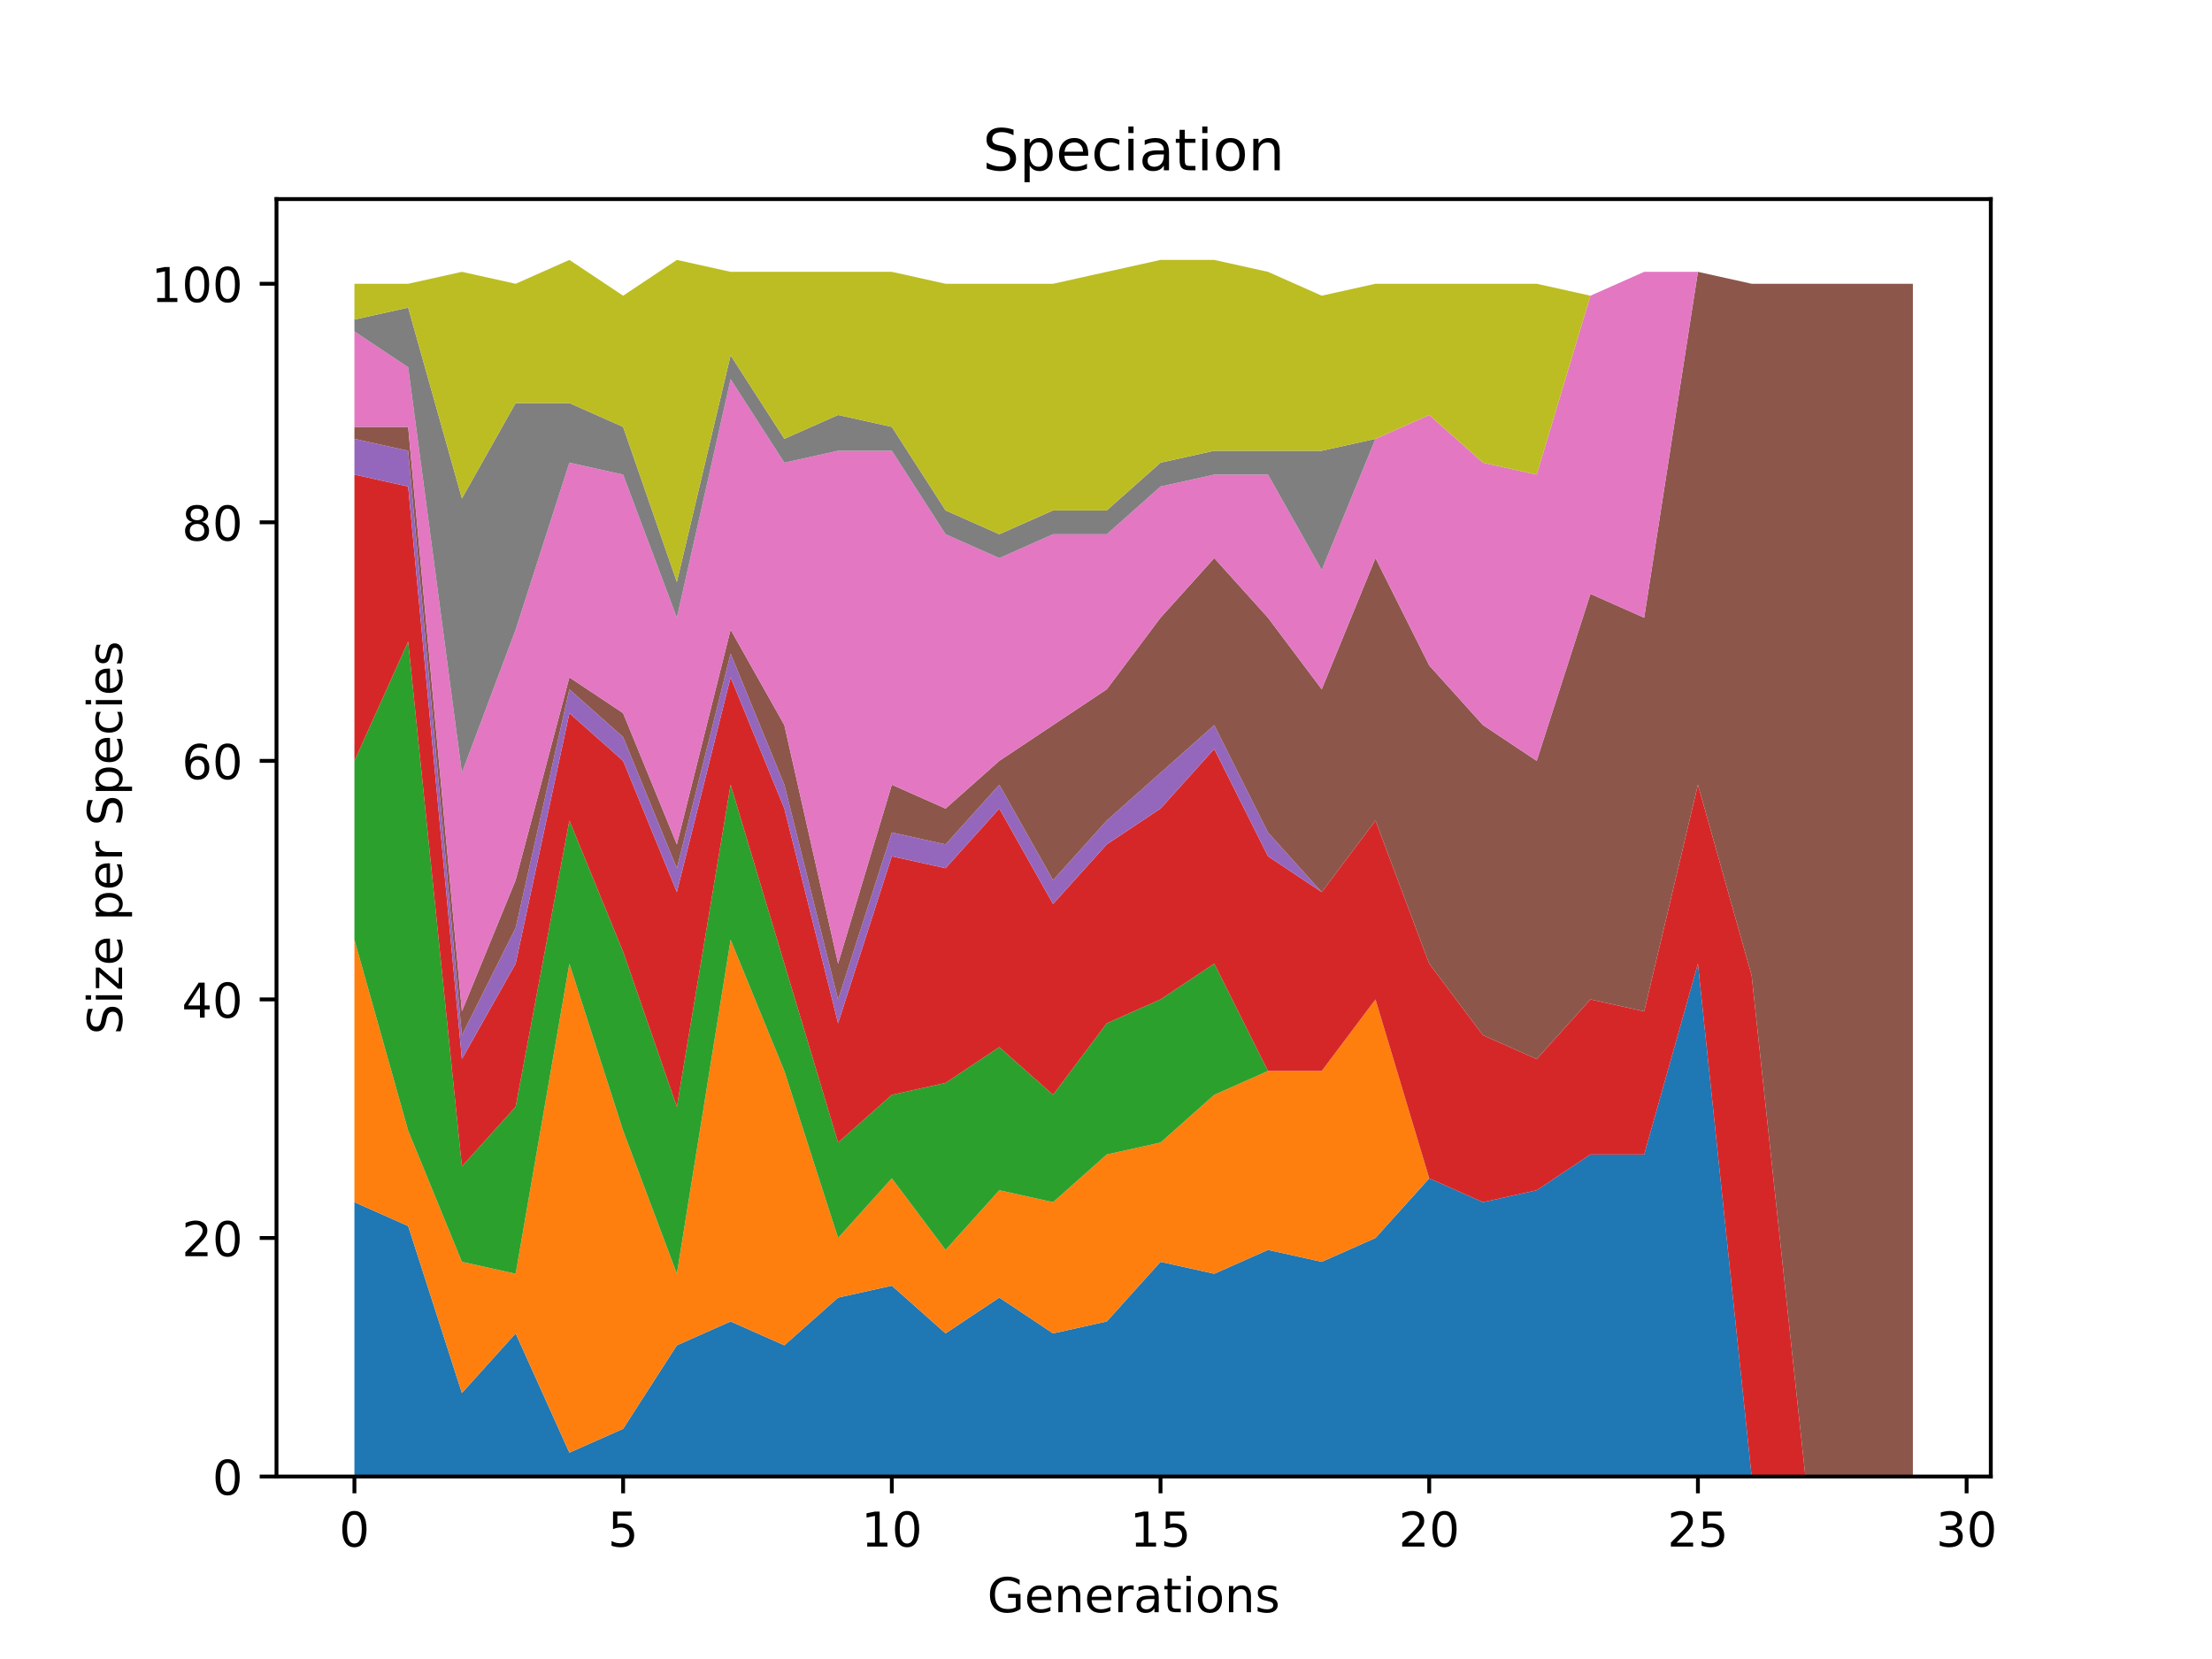 <?xml version="1.0" encoding="utf-8" standalone="no"?>
<!DOCTYPE svg PUBLIC "-//W3C//DTD SVG 1.1//EN"
  "http://www.w3.org/Graphics/SVG/1.1/DTD/svg11.dtd">
<!-- Created with matplotlib (https://matplotlib.org/) -->
<svg height="345.6pt" version="1.1" viewBox="0 0 460.8 345.6" width="460.8pt" xmlns="http://www.w3.org/2000/svg" xmlns:xlink="http://www.w3.org/1999/xlink">
 <defs>
  <style type="text/css">*{stroke-linecap:butt;stroke-linejoin:round;}</style>
 </defs>
 <g id="figure_1">
  <g id="patch_1">
   <path d="M 0 345.6 
L 460.8 345.6 
L 460.8 0 
L 0 0 
z
" style="fill:#ffffff;"/>
  </g>
  <g id="axes_1">
   <g id="patch_2">
    <path d="M 57.6 307.584 
L 414.72 307.584 
L 414.72 41.472 
L 57.6 41.472 
z
" style="fill:#ffffff;"/>
   </g>
   <g id="PolyCollection_1">
    <path clip-path="url(#p55d8f563e2)" d="M 73.833 250.436 
L 73.833 307.584 
L 85.028 307.584 
L 96.223 307.584 
L 107.418 307.584 
L 118.613 307.584 
L 129.808 307.584 
L 141.003 307.584 
L 152.198 307.584 
L 163.393 307.584 
L 174.588 307.584 
L 185.783 307.584 
L 196.978 307.584 
L 208.173 307.584 
L 219.368 307.584 
L 230.563 307.584 
L 241.757 307.584 
L 252.952 307.584 
L 264.147 307.584 
L 275.342 307.584 
L 286.537 307.584 
L 297.732 307.584 
L 308.927 307.584 
L 320.122 307.584 
L 331.317 307.584 
L 342.512 307.584 
L 353.707 307.584 
L 364.902 307.584 
L 376.097 307.584 
L 387.292 307.584 
L 398.487 307.584 
L 398.487 307.584 
L 398.487 307.584 
L 387.292 307.584 
L 376.097 307.584 
L 364.902 307.584 
L 353.707 200.742 
L 342.512 240.497 
L 331.317 240.497 
L 320.122 247.951 
L 308.927 250.436 
L 297.732 245.466 
L 286.537 257.89 
L 275.342 262.859 
L 264.147 260.375 
L 252.952 265.344 
L 241.757 262.859 
L 230.563 275.283 
L 219.368 277.768 
L 208.173 270.313 
L 196.978 277.768 
L 185.783 267.829 
L 174.588 270.313 
L 163.393 280.252 
L 152.198 275.283 
L 141.003 280.252 
L 129.808 297.645 
L 118.613 302.615 
L 107.418 277.768 
L 96.223 290.191 
L 85.028 255.405 
L 73.833 250.436 
z
" style="fill:#1f77b4;"/>
   </g>
   <g id="PolyCollection_2">
    <path clip-path="url(#p55d8f563e2)" d="M 73.833 195.772 
L 73.833 250.436 
L 85.028 255.405 
L 96.223 290.191 
L 107.418 277.768 
L 118.613 302.615 
L 129.808 297.645 
L 141.003 280.252 
L 152.198 275.283 
L 163.393 280.252 
L 174.588 270.313 
L 185.783 267.829 
L 196.978 277.768 
L 208.173 270.313 
L 219.368 277.768 
L 230.563 275.283 
L 241.757 262.859 
L 252.952 265.344 
L 264.147 260.375 
L 275.342 262.859 
L 286.537 257.89 
L 297.732 245.466 
L 308.927 250.436 
L 320.122 247.951 
L 331.317 240.497 
L 342.512 240.497 
L 353.707 200.742 
L 364.902 307.584 
L 376.097 307.584 
L 387.292 307.584 
L 398.487 307.584 
L 398.487 307.584 
L 398.487 307.584 
L 387.292 307.584 
L 376.097 307.584 
L 364.902 307.584 
L 353.707 200.742 
L 342.512 240.497 
L 331.317 240.497 
L 320.122 247.951 
L 308.927 250.436 
L 297.732 245.466 
L 286.537 208.196 
L 275.342 223.104 
L 264.147 223.104 
L 252.952 228.073 
L 241.757 238.012 
L 230.563 240.497 
L 219.368 250.436 
L 208.173 247.951 
L 196.978 260.375 
L 185.783 245.466 
L 174.588 257.89 
L 163.393 223.104 
L 152.198 195.772 
L 141.003 265.344 
L 129.808 235.528 
L 118.613 200.742 
L 107.418 265.344 
L 96.223 262.859 
L 85.028 235.528 
L 73.833 195.772 
z
" style="fill:#ff7f0e;"/>
   </g>
   <g id="PolyCollection_3">
    <path clip-path="url(#p55d8f563e2)" d="M 73.833 158.502 
L 73.833 195.772 
L 85.028 235.528 
L 96.223 262.859 
L 107.418 265.344 
L 118.613 200.742 
L 129.808 235.528 
L 141.003 265.344 
L 152.198 195.772 
L 163.393 223.104 
L 174.588 257.89 
L 185.783 245.466 
L 196.978 260.375 
L 208.173 247.951 
L 219.368 250.436 
L 230.563 240.497 
L 241.757 238.012 
L 252.952 228.073 
L 264.147 223.104 
L 275.342 223.104 
L 286.537 208.196 
L 297.732 245.466 
L 308.927 250.436 
L 320.122 247.951 
L 331.317 240.497 
L 342.512 240.497 
L 353.707 200.742 
L 364.902 307.584 
L 376.097 307.584 
L 387.292 307.584 
L 398.487 307.584 
L 398.487 307.584 
L 398.487 307.584 
L 387.292 307.584 
L 376.097 307.584 
L 364.902 307.584 
L 353.707 200.742 
L 342.512 240.497 
L 331.317 240.497 
L 320.122 247.951 
L 308.927 250.436 
L 297.732 245.466 
L 286.537 208.196 
L 275.342 223.104 
L 264.147 223.104 
L 252.952 200.742 
L 241.757 208.196 
L 230.563 213.165 
L 219.368 228.073 
L 208.173 218.135 
L 196.978 225.589 
L 185.783 228.073 
L 174.588 238.012 
L 163.393 200.742 
L 152.198 163.471 
L 141.003 230.558 
L 129.808 198.257 
L 118.613 170.925 
L 107.418 230.558 
L 96.223 242.982 
L 85.028 133.655 
L 73.833 158.502 
z
" style="fill:#2ca02c;"/>
   </g>
   <g id="PolyCollection_4">
    <path clip-path="url(#p55d8f563e2)" d="M 73.833 98.869 
L 73.833 158.502 
L 85.028 133.655 
L 96.223 242.982 
L 107.418 230.558 
L 118.613 170.925 
L 129.808 198.257 
L 141.003 230.558 
L 152.198 163.471 
L 163.393 200.742 
L 174.588 238.012 
L 185.783 228.073 
L 196.978 225.589 
L 208.173 218.135 
L 219.368 228.073 
L 230.563 213.165 
L 241.757 208.196 
L 252.952 200.742 
L 264.147 223.104 
L 275.342 223.104 
L 286.537 208.196 
L 297.732 245.466 
L 308.927 250.436 
L 320.122 247.951 
L 331.317 240.497 
L 342.512 240.497 
L 353.707 200.742 
L 364.902 307.584 
L 376.097 307.584 
L 387.292 307.584 
L 398.487 307.584 
L 398.487 307.584 
L 398.487 307.584 
L 387.292 307.584 
L 376.097 307.584 
L 364.902 203.226 
L 353.707 163.471 
L 342.512 210.68 
L 331.317 208.196 
L 320.122 220.619 
L 308.927 215.65 
L 297.732 200.742 
L 286.537 170.925 
L 275.342 185.833 
L 264.147 178.379 
L 252.952 156.017 
L 241.757 168.44 
L 230.563 175.895 
L 219.368 188.318 
L 208.173 168.44 
L 196.978 180.864 
L 185.783 178.379 
L 174.588 213.165 
L 163.393 168.44 
L 152.198 141.109 
L 141.003 185.833 
L 129.808 158.502 
L 118.613 148.563 
L 107.418 200.742 
L 96.223 220.619 
L 85.028 101.353 
L 73.833 98.869 
z
" style="fill:#d62728;"/>
   </g>
   <g id="PolyCollection_5">
    <path clip-path="url(#p55d8f563e2)" d="M 73.833 91.415 
L 73.833 98.869 
L 85.028 101.353 
L 96.223 220.619 
L 107.418 200.742 
L 118.613 148.563 
L 129.808 158.502 
L 141.003 185.833 
L 152.198 141.109 
L 163.393 168.44 
L 174.588 213.165 
L 185.783 178.379 
L 196.978 180.864 
L 208.173 168.44 
L 219.368 188.318 
L 230.563 175.895 
L 241.757 168.44 
L 252.952 156.017 
L 264.147 178.379 
L 275.342 185.833 
L 286.537 170.925 
L 297.732 200.742 
L 308.927 215.65 
L 320.122 220.619 
L 331.317 208.196 
L 342.512 210.68 
L 353.707 163.471 
L 364.902 203.226 
L 376.097 307.584 
L 387.292 307.584 
L 398.487 307.584 
L 398.487 307.584 
L 398.487 307.584 
L 387.292 307.584 
L 376.097 307.584 
L 364.902 203.226 
L 353.707 163.471 
L 342.512 210.68 
L 331.317 208.196 
L 320.122 220.619 
L 308.927 215.65 
L 297.732 200.742 
L 286.537 170.925 
L 275.342 185.833 
L 264.147 173.41 
L 252.952 151.048 
L 241.757 160.986 
L 230.563 170.925 
L 219.368 183.349 
L 208.173 163.471 
L 196.978 175.895 
L 185.783 173.41 
L 174.588 208.196 
L 163.393 163.471 
L 152.198 136.139 
L 141.003 180.864 
L 129.808 153.532 
L 118.613 143.593 
L 107.418 193.288 
L 96.223 215.65 
L 85.028 93.899 
L 73.833 91.415 
z
" style="fill:#9467bd;"/>
   </g>
   <g id="PolyCollection_6">
    <path clip-path="url(#p55d8f563e2)" d="M 73.833 88.93 
L 73.833 91.415 
L 85.028 93.899 
L 96.223 215.65 
L 107.418 193.288 
L 118.613 143.593 
L 129.808 153.532 
L 141.003 180.864 
L 152.198 136.139 
L 163.393 163.471 
L 174.588 208.196 
L 185.783 173.41 
L 196.978 175.895 
L 208.173 163.471 
L 219.368 183.349 
L 230.563 170.925 
L 241.757 160.986 
L 252.952 151.048 
L 264.147 173.41 
L 275.342 185.833 
L 286.537 170.925 
L 297.732 200.742 
L 308.927 215.65 
L 320.122 220.619 
L 331.317 208.196 
L 342.512 210.68 
L 353.707 163.471 
L 364.902 203.226 
L 376.097 307.584 
L 387.292 307.584 
L 398.487 307.584 
L 398.487 59.113 
L 398.487 59.113 
L 387.292 59.113 
L 376.097 59.113 
L 364.902 59.113 
L 353.707 56.629 
L 342.512 128.685 
L 331.317 123.716 
L 320.122 158.502 
L 308.927 151.048 
L 297.732 138.624 
L 286.537 116.262 
L 275.342 143.593 
L 264.147 128.685 
L 252.952 116.262 
L 241.757 128.685 
L 230.563 143.593 
L 219.368 151.048 
L 208.173 158.502 
L 196.978 168.44 
L 185.783 163.471 
L 174.588 200.742 
L 163.393 151.048 
L 152.198 131.17 
L 141.003 175.895 
L 129.808 148.563 
L 118.613 141.109 
L 107.418 183.349 
L 96.223 210.68 
L 85.028 88.93 
L 73.833 88.93 
z
" style="fill:#8c564b;"/>
   </g>
   <g id="PolyCollection_7">
    <path clip-path="url(#p55d8f563e2)" d="M 73.833 69.052 
L 73.833 88.93 
L 85.028 88.93 
L 96.223 210.68 
L 107.418 183.349 
L 118.613 141.109 
L 129.808 148.563 
L 141.003 175.895 
L 152.198 131.17 
L 163.393 151.048 
L 174.588 200.742 
L 185.783 163.471 
L 196.978 168.44 
L 208.173 158.502 
L 219.368 151.048 
L 230.563 143.593 
L 241.757 128.685 
L 252.952 116.262 
L 264.147 128.685 
L 275.342 143.593 
L 286.537 116.262 
L 297.732 138.624 
L 308.927 151.048 
L 320.122 158.502 
L 331.317 123.716 
L 342.512 128.685 
L 353.707 56.629 
L 364.902 59.113 
L 376.097 59.113 
L 387.292 59.113 
L 398.487 59.113 
L 398.487 59.113 
L 398.487 59.113 
L 387.292 59.113 
L 376.097 59.113 
L 364.902 59.113 
L 353.707 56.629 
L 342.512 56.629 
L 331.317 61.598 
L 320.122 98.869 
L 308.927 96.384 
L 297.732 86.445 
L 286.537 91.415 
L 275.342 118.746 
L 264.147 98.869 
L 252.952 98.869 
L 241.757 101.353 
L 230.563 111.292 
L 219.368 111.292 
L 208.173 116.262 
L 196.978 111.292 
L 185.783 93.899 
L 174.588 93.899 
L 163.393 96.384 
L 152.198 78.991 
L 141.003 128.685 
L 129.808 98.869 
L 118.613 96.384 
L 107.418 131.17 
L 96.223 160.986 
L 85.028 76.506 
L 73.833 69.052 
z
" style="fill:#e377c2;"/>
   </g>
   <g id="PolyCollection_8">
    <path clip-path="url(#p55d8f563e2)" d="M 73.833 66.568 
L 73.833 69.052 
L 85.028 76.506 
L 96.223 160.986 
L 107.418 131.17 
L 118.613 96.384 
L 129.808 98.869 
L 141.003 128.685 
L 152.198 78.991 
L 163.393 96.384 
L 174.588 93.899 
L 185.783 93.899 
L 196.978 111.292 
L 208.173 116.262 
L 219.368 111.292 
L 230.563 111.292 
L 241.757 101.353 
L 252.952 98.869 
L 264.147 98.869 
L 275.342 118.746 
L 286.537 91.415 
L 297.732 86.445 
L 308.927 96.384 
L 320.122 98.869 
L 331.317 61.598 
L 342.512 56.629 
L 353.707 56.629 
L 364.902 59.113 
L 376.097 59.113 
L 387.292 59.113 
L 398.487 59.113 
L 398.487 59.113 
L 398.487 59.113 
L 387.292 59.113 
L 376.097 59.113 
L 364.902 59.113 
L 353.707 56.629 
L 342.512 56.629 
L 331.317 61.598 
L 320.122 98.869 
L 308.927 96.384 
L 297.732 86.445 
L 286.537 91.415 
L 275.342 93.899 
L 264.147 93.899 
L 252.952 93.899 
L 241.757 96.384 
L 230.563 106.323 
L 219.368 106.323 
L 208.173 111.292 
L 196.978 106.323 
L 185.783 88.93 
L 174.588 86.445 
L 163.393 91.415 
L 152.198 74.022 
L 141.003 121.231 
L 129.808 88.93 
L 118.613 83.96 
L 107.418 83.96 
L 96.223 103.838 
L 85.028 64.083 
L 73.833 66.568 
z
" style="fill:#7f7f7f;"/>
   </g>
   <g id="PolyCollection_9">
    <path clip-path="url(#p55d8f563e2)" d="M 73.833 59.113 
L 73.833 66.568 
L 85.028 64.083 
L 96.223 103.838 
L 107.418 83.96 
L 118.613 83.96 
L 129.808 88.93 
L 141.003 121.231 
L 152.198 74.022 
L 163.393 91.415 
L 174.588 86.445 
L 185.783 88.93 
L 196.978 106.323 
L 208.173 111.292 
L 219.368 106.323 
L 230.563 106.323 
L 241.757 96.384 
L 252.952 93.899 
L 264.147 93.899 
L 275.342 93.899 
L 286.537 91.415 
L 297.732 86.445 
L 308.927 96.384 
L 320.122 98.869 
L 331.317 61.598 
L 342.512 56.629 
L 353.707 56.629 
L 364.902 59.113 
L 376.097 59.113 
L 387.292 59.113 
L 398.487 59.113 
L 398.487 59.113 
L 398.487 59.113 
L 387.292 59.113 
L 376.097 59.113 
L 364.902 59.113 
L 353.707 56.629 
L 342.512 56.629 
L 331.317 61.598 
L 320.122 59.113 
L 308.927 59.113 
L 297.732 59.113 
L 286.537 59.113 
L 275.342 61.598 
L 264.147 56.629 
L 252.952 54.144 
L 241.757 54.144 
L 230.563 56.629 
L 219.368 59.113 
L 208.173 59.113 
L 196.978 59.113 
L 185.783 56.629 
L 174.588 56.629 
L 163.393 56.629 
L 152.198 56.629 
L 141.003 54.144 
L 129.808 61.598 
L 118.613 54.144 
L 107.418 59.113 
L 96.223 56.629 
L 85.028 59.113 
L 73.833 59.113 
z
" style="fill:#bcbd22;"/>
   </g>
   <g id="matplotlib.axis_1">
    <g id="xtick_1">
     <g id="line2d_1">
      <defs>
       <path d="M 0 0 
L 0 3.5 
" id="m5fd9fb2bdd" style="stroke:#000000;stroke-width:0.8;"/>
      </defs>
      <g>
       <use style="stroke:#000000;stroke-width:0.8;" x="73.833" xlink:href="#m5fd9fb2bdd" y="307.584"/>
      </g>
     </g>
     <g id="text_1">
      <!-- 0 -->
      <g transform="translate(70.651 322.182)scale(0.1 -0.1)">
       <defs>
        <path d="M 31.781 66.406 
Q 24.172 66.406 20.328 58.906 
Q 16.5 51.422 16.5 36.375 
Q 16.5 21.391 20.328 13.891 
Q 24.172 6.391 31.781 6.391 
Q 39.453 6.391 43.281 13.891 
Q 47.125 21.391 47.125 36.375 
Q 47.125 51.422 43.281 58.906 
Q 39.453 66.406 31.781 66.406 
z
M 31.781 74.219 
Q 44.047 74.219 50.516 64.516 
Q 56.984 54.828 56.984 36.375 
Q 56.984 17.969 50.516 8.266 
Q 44.047 -1.422 31.781 -1.422 
Q 19.531 -1.422 13.062 8.266 
Q 6.594 17.969 6.594 36.375 
Q 6.594 54.828 13.062 64.516 
Q 19.531 74.219 31.781 74.219 
z
" id="DejaVuSans-48"/>
       </defs>
       <use xlink:href="#DejaVuSans-48"/>
      </g>
     </g>
    </g>
    <g id="xtick_2">
     <g id="line2d_2">
      <g>
       <use style="stroke:#000000;stroke-width:0.8;" x="129.808" xlink:href="#m5fd9fb2bdd" y="307.584"/>
      </g>
     </g>
     <g id="text_2">
      <!-- 5 -->
      <g transform="translate(126.626 322.182)scale(0.1 -0.1)">
       <defs>
        <path d="M 10.797 72.906 
L 49.516 72.906 
L 49.516 64.594 
L 19.828 64.594 
L 19.828 46.734 
Q 21.969 47.469 24.109 47.828 
Q 26.266 48.188 28.422 48.188 
Q 40.625 48.188 47.75 41.5 
Q 54.891 34.812 54.891 23.391 
Q 54.891 11.625 47.562 5.094 
Q 40.234 -1.422 26.906 -1.422 
Q 22.312 -1.422 17.547 -0.641 
Q 12.797 0.141 7.719 1.703 
L 7.719 11.625 
Q 12.109 9.234 16.797 8.062 
Q 21.484 6.891 26.703 6.891 
Q 35.156 6.891 40.078 11.328 
Q 45.016 15.766 45.016 23.391 
Q 45.016 31 40.078 35.438 
Q 35.156 39.891 26.703 39.891 
Q 22.75 39.891 18.812 39.016 
Q 14.891 38.141 10.797 36.281 
z
" id="DejaVuSans-53"/>
       </defs>
       <use xlink:href="#DejaVuSans-53"/>
      </g>
     </g>
    </g>
    <g id="xtick_3">
     <g id="line2d_3">
      <g>
       <use style="stroke:#000000;stroke-width:0.8;" x="185.783" xlink:href="#m5fd9fb2bdd" y="307.584"/>
      </g>
     </g>
     <g id="text_3">
      <!-- 10 -->
      <g transform="translate(179.42 322.182)scale(0.1 -0.1)">
       <defs>
        <path d="M 12.406 8.297 
L 28.516 8.297 
L 28.516 63.922 
L 10.984 60.406 
L 10.984 69.391 
L 28.422 72.906 
L 38.281 72.906 
L 38.281 8.297 
L 54.391 8.297 
L 54.391 0 
L 12.406 0 
z
" id="DejaVuSans-49"/>
       </defs>
       <use xlink:href="#DejaVuSans-49"/>
       <use x="63.623" xlink:href="#DejaVuSans-48"/>
      </g>
     </g>
    </g>
    <g id="xtick_4">
     <g id="line2d_4">
      <g>
       <use style="stroke:#000000;stroke-width:0.8;" x="241.757" xlink:href="#m5fd9fb2bdd" y="307.584"/>
      </g>
     </g>
     <g id="text_4">
      <!-- 15 -->
      <g transform="translate(235.395 322.182)scale(0.1 -0.1)">
       <use xlink:href="#DejaVuSans-49"/>
       <use x="63.623" xlink:href="#DejaVuSans-53"/>
      </g>
     </g>
    </g>
    <g id="xtick_5">
     <g id="line2d_5">
      <g>
       <use style="stroke:#000000;stroke-width:0.8;" x="297.732" xlink:href="#m5fd9fb2bdd" y="307.584"/>
      </g>
     </g>
     <g id="text_5">
      <!-- 20 -->
      <g transform="translate(291.37 322.182)scale(0.1 -0.1)">
       <defs>
        <path d="M 19.188 8.297 
L 53.609 8.297 
L 53.609 0 
L 7.328 0 
L 7.328 8.297 
Q 12.938 14.109 22.625 23.891 
Q 32.328 33.688 34.812 36.531 
Q 39.547 41.844 41.422 45.531 
Q 43.312 49.219 43.312 52.781 
Q 43.312 58.594 39.234 62.25 
Q 35.156 65.922 28.609 65.922 
Q 23.969 65.922 18.812 64.312 
Q 13.672 62.703 7.812 59.422 
L 7.812 69.391 
Q 13.766 71.781 18.938 73 
Q 24.125 74.219 28.422 74.219 
Q 39.75 74.219 46.484 68.547 
Q 53.219 62.891 53.219 53.422 
Q 53.219 48.922 51.531 44.891 
Q 49.859 40.875 45.406 35.406 
Q 44.188 33.984 37.641 27.219 
Q 31.109 20.453 19.188 8.297 
z
" id="DejaVuSans-50"/>
       </defs>
       <use xlink:href="#DejaVuSans-50"/>
       <use x="63.623" xlink:href="#DejaVuSans-48"/>
      </g>
     </g>
    </g>
    <g id="xtick_6">
     <g id="line2d_6">
      <g>
       <use style="stroke:#000000;stroke-width:0.8;" x="353.707" xlink:href="#m5fd9fb2bdd" y="307.584"/>
      </g>
     </g>
     <g id="text_6">
      <!-- 25 -->
      <g transform="translate(347.345 322.182)scale(0.1 -0.1)">
       <use xlink:href="#DejaVuSans-50"/>
       <use x="63.623" xlink:href="#DejaVuSans-53"/>
      </g>
     </g>
    </g>
    <g id="xtick_7">
     <g id="line2d_7">
      <g>
       <use style="stroke:#000000;stroke-width:0.8;" x="409.682" xlink:href="#m5fd9fb2bdd" y="307.584"/>
      </g>
     </g>
     <g id="text_7">
      <!-- 30 -->
      <g transform="translate(403.32 322.182)scale(0.1 -0.1)">
       <defs>
        <path d="M 40.578 39.312 
Q 47.656 37.797 51.625 33 
Q 55.609 28.219 55.609 21.188 
Q 55.609 10.406 48.188 4.484 
Q 40.766 -1.422 27.094 -1.422 
Q 22.516 -1.422 17.656 -0.516 
Q 12.797 0.391 7.625 2.203 
L 7.625 11.719 
Q 11.719 9.328 16.594 8.109 
Q 21.484 6.891 26.812 6.891 
Q 36.078 6.891 40.938 10.547 
Q 45.797 14.203 45.797 21.188 
Q 45.797 27.641 41.281 31.266 
Q 36.766 34.906 28.719 34.906 
L 20.219 34.906 
L 20.219 43.016 
L 29.109 43.016 
Q 36.375 43.016 40.234 45.922 
Q 44.094 48.828 44.094 54.297 
Q 44.094 59.906 40.109 62.906 
Q 36.141 65.922 28.719 65.922 
Q 24.656 65.922 20.016 65.031 
Q 15.375 64.156 9.812 62.312 
L 9.812 71.094 
Q 15.438 72.656 20.344 73.438 
Q 25.25 74.219 29.594 74.219 
Q 40.828 74.219 47.359 69.109 
Q 53.906 64.016 53.906 55.328 
Q 53.906 49.266 50.438 45.094 
Q 46.969 40.922 40.578 39.312 
z
" id="DejaVuSans-51"/>
       </defs>
       <use xlink:href="#DejaVuSans-51"/>
       <use x="63.623" xlink:href="#DejaVuSans-48"/>
      </g>
     </g>
    </g>
    <g id="text_8">
     <!-- Generations -->
     <g transform="translate(205.662 335.861)scale(0.1 -0.1)">
      <defs>
       <path d="M 59.516 10.406 
L 59.516 29.984 
L 43.406 29.984 
L 43.406 38.094 
L 69.281 38.094 
L 69.281 6.781 
Q 63.578 2.734 56.688 0.656 
Q 49.812 -1.422 42 -1.422 
Q 24.906 -1.422 15.25 8.562 
Q 5.609 18.562 5.609 36.375 
Q 5.609 54.25 15.25 64.234 
Q 24.906 74.219 42 74.219 
Q 49.125 74.219 55.547 72.453 
Q 61.969 70.703 67.391 67.281 
L 67.391 56.781 
Q 61.922 61.422 55.766 63.766 
Q 49.609 66.109 42.828 66.109 
Q 29.438 66.109 22.719 58.641 
Q 16.016 51.172 16.016 36.375 
Q 16.016 21.625 22.719 14.156 
Q 29.438 6.688 42.828 6.688 
Q 48.047 6.688 52.141 7.594 
Q 56.25 8.5 59.516 10.406 
z
" id="DejaVuSans-71"/>
       <path d="M 56.203 29.594 
L 56.203 25.203 
L 14.891 25.203 
Q 15.484 15.922 20.484 11.062 
Q 25.484 6.203 34.422 6.203 
Q 39.594 6.203 44.453 7.469 
Q 49.312 8.734 54.109 11.281 
L 54.109 2.781 
Q 49.266 0.734 44.188 -0.344 
Q 39.109 -1.422 33.891 -1.422 
Q 20.797 -1.422 13.156 6.188 
Q 5.516 13.812 5.516 26.812 
Q 5.516 40.234 12.766 48.109 
Q 20.016 56 32.328 56 
Q 43.359 56 49.781 48.891 
Q 56.203 41.797 56.203 29.594 
z
M 47.219 32.234 
Q 47.125 39.594 43.094 43.984 
Q 39.062 48.391 32.422 48.391 
Q 24.906 48.391 20.391 44.141 
Q 15.875 39.891 15.188 32.172 
z
" id="DejaVuSans-101"/>
       <path d="M 54.891 33.016 
L 54.891 0 
L 45.906 0 
L 45.906 32.719 
Q 45.906 40.484 42.875 44.328 
Q 39.844 48.188 33.797 48.188 
Q 26.516 48.188 22.312 43.547 
Q 18.109 38.922 18.109 30.906 
L 18.109 0 
L 9.078 0 
L 9.078 54.688 
L 18.109 54.688 
L 18.109 46.188 
Q 21.344 51.125 25.703 53.562 
Q 30.078 56 35.797 56 
Q 45.219 56 50.047 50.172 
Q 54.891 44.344 54.891 33.016 
z
" id="DejaVuSans-110"/>
       <path d="M 41.109 46.297 
Q 39.594 47.172 37.812 47.578 
Q 36.031 48 33.891 48 
Q 26.266 48 22.188 43.047 
Q 18.109 38.094 18.109 28.812 
L 18.109 0 
L 9.078 0 
L 9.078 54.688 
L 18.109 54.688 
L 18.109 46.188 
Q 20.953 51.172 25.484 53.578 
Q 30.031 56 36.531 56 
Q 37.453 56 38.578 55.875 
Q 39.703 55.766 41.062 55.516 
z
" id="DejaVuSans-114"/>
       <path d="M 34.281 27.484 
Q 23.391 27.484 19.188 25 
Q 14.984 22.516 14.984 16.5 
Q 14.984 11.719 18.141 8.906 
Q 21.297 6.109 26.703 6.109 
Q 34.188 6.109 38.703 11.406 
Q 43.219 16.703 43.219 25.484 
L 43.219 27.484 
z
M 52.203 31.203 
L 52.203 0 
L 43.219 0 
L 43.219 8.297 
Q 40.141 3.328 35.547 0.953 
Q 30.953 -1.422 24.312 -1.422 
Q 15.922 -1.422 10.953 3.297 
Q 6 8.016 6 15.922 
Q 6 25.141 12.172 29.828 
Q 18.359 34.516 30.609 34.516 
L 43.219 34.516 
L 43.219 35.406 
Q 43.219 41.609 39.141 45 
Q 35.062 48.391 27.688 48.391 
Q 23 48.391 18.547 47.266 
Q 14.109 46.141 10.016 43.891 
L 10.016 52.203 
Q 14.938 54.109 19.578 55.047 
Q 24.219 56 28.609 56 
Q 40.484 56 46.344 49.844 
Q 52.203 43.703 52.203 31.203 
z
" id="DejaVuSans-97"/>
       <path d="M 18.312 70.219 
L 18.312 54.688 
L 36.812 54.688 
L 36.812 47.703 
L 18.312 47.703 
L 18.312 18.016 
Q 18.312 11.328 20.141 9.422 
Q 21.969 7.516 27.594 7.516 
L 36.812 7.516 
L 36.812 0 
L 27.594 0 
Q 17.188 0 13.234 3.875 
Q 9.281 7.766 9.281 18.016 
L 9.281 47.703 
L 2.688 47.703 
L 2.688 54.688 
L 9.281 54.688 
L 9.281 70.219 
z
" id="DejaVuSans-116"/>
       <path d="M 9.422 54.688 
L 18.406 54.688 
L 18.406 0 
L 9.422 0 
z
M 9.422 75.984 
L 18.406 75.984 
L 18.406 64.594 
L 9.422 64.594 
z
" id="DejaVuSans-105"/>
       <path d="M 30.609 48.391 
Q 23.391 48.391 19.188 42.75 
Q 14.984 37.109 14.984 27.297 
Q 14.984 17.484 19.156 11.844 
Q 23.344 6.203 30.609 6.203 
Q 37.797 6.203 41.984 11.859 
Q 46.188 17.531 46.188 27.297 
Q 46.188 37.016 41.984 42.703 
Q 37.797 48.391 30.609 48.391 
z
M 30.609 56 
Q 42.328 56 49.016 48.375 
Q 55.719 40.766 55.719 27.297 
Q 55.719 13.875 49.016 6.219 
Q 42.328 -1.422 30.609 -1.422 
Q 18.844 -1.422 12.172 6.219 
Q 5.516 13.875 5.516 27.297 
Q 5.516 40.766 12.172 48.375 
Q 18.844 56 30.609 56 
z
" id="DejaVuSans-111"/>
       <path d="M 44.281 53.078 
L 44.281 44.578 
Q 40.484 46.531 36.375 47.5 
Q 32.281 48.484 27.875 48.484 
Q 21.188 48.484 17.844 46.438 
Q 14.5 44.391 14.5 40.281 
Q 14.5 37.156 16.891 35.375 
Q 19.281 33.594 26.516 31.984 
L 29.594 31.297 
Q 39.156 29.25 43.188 25.516 
Q 47.219 21.781 47.219 15.094 
Q 47.219 7.469 41.188 3.016 
Q 35.156 -1.422 24.609 -1.422 
Q 20.219 -1.422 15.453 -0.562 
Q 10.688 0.297 5.422 2 
L 5.422 11.281 
Q 10.406 8.688 15.234 7.391 
Q 20.062 6.109 24.812 6.109 
Q 31.156 6.109 34.562 8.281 
Q 37.984 10.453 37.984 14.406 
Q 37.984 18.062 35.516 20.016 
Q 33.062 21.969 24.703 23.781 
L 21.578 24.516 
Q 13.234 26.266 9.516 29.906 
Q 5.812 33.547 5.812 39.891 
Q 5.812 47.609 11.281 51.797 
Q 16.75 56 26.812 56 
Q 31.781 56 36.172 55.266 
Q 40.578 54.547 44.281 53.078 
z
" id="DejaVuSans-115"/>
      </defs>
      <use xlink:href="#DejaVuSans-71"/>
      <use x="77.49" xlink:href="#DejaVuSans-101"/>
      <use x="139.014" xlink:href="#DejaVuSans-110"/>
      <use x="202.393" xlink:href="#DejaVuSans-101"/>
      <use x="263.916" xlink:href="#DejaVuSans-114"/>
      <use x="305.029" xlink:href="#DejaVuSans-97"/>
      <use x="366.309" xlink:href="#DejaVuSans-116"/>
      <use x="405.518" xlink:href="#DejaVuSans-105"/>
      <use x="433.301" xlink:href="#DejaVuSans-111"/>
      <use x="494.482" xlink:href="#DejaVuSans-110"/>
      <use x="557.861" xlink:href="#DejaVuSans-115"/>
     </g>
    </g>
   </g>
   <g id="matplotlib.axis_2">
    <g id="ytick_1">
     <g id="line2d_8">
      <defs>
       <path d="M 0 0 
L -3.5 0 
" id="m8d38413344" style="stroke:#000000;stroke-width:0.8;"/>
      </defs>
      <g>
       <use style="stroke:#000000;stroke-width:0.8;" x="57.6" xlink:href="#m8d38413344" y="307.584"/>
      </g>
     </g>
     <g id="text_9">
      <!-- 0 -->
      <g transform="translate(44.237 311.383)scale(0.1 -0.1)">
       <use xlink:href="#DejaVuSans-48"/>
      </g>
     </g>
    </g>
    <g id="ytick_2">
     <g id="line2d_9">
      <g>
       <use style="stroke:#000000;stroke-width:0.8;" x="57.6" xlink:href="#m8d38413344" y="257.89"/>
      </g>
     </g>
     <g id="text_10">
      <!-- 20 -->
      <g transform="translate(37.875 261.689)scale(0.1 -0.1)">
       <use xlink:href="#DejaVuSans-50"/>
       <use x="63.623" xlink:href="#DejaVuSans-48"/>
      </g>
     </g>
    </g>
    <g id="ytick_3">
     <g id="line2d_10">
      <g>
       <use style="stroke:#000000;stroke-width:0.8;" x="57.6" xlink:href="#m8d38413344" y="208.196"/>
      </g>
     </g>
     <g id="text_11">
      <!-- 40 -->
      <g transform="translate(37.875 211.995)scale(0.1 -0.1)">
       <defs>
        <path d="M 37.797 64.312 
L 12.891 25.391 
L 37.797 25.391 
z
M 35.203 72.906 
L 47.609 72.906 
L 47.609 25.391 
L 58.016 25.391 
L 58.016 17.188 
L 47.609 17.188 
L 47.609 0 
L 37.797 0 
L 37.797 17.188 
L 4.891 17.188 
L 4.891 26.703 
z
" id="DejaVuSans-52"/>
       </defs>
       <use xlink:href="#DejaVuSans-52"/>
       <use x="63.623" xlink:href="#DejaVuSans-48"/>
      </g>
     </g>
    </g>
    <g id="ytick_4">
     <g id="line2d_11">
      <g>
       <use style="stroke:#000000;stroke-width:0.8;" x="57.6" xlink:href="#m8d38413344" y="158.502"/>
      </g>
     </g>
     <g id="text_12">
      <!-- 60 -->
      <g transform="translate(37.875 162.301)scale(0.1 -0.1)">
       <defs>
        <path d="M 33.016 40.375 
Q 26.375 40.375 22.484 35.828 
Q 18.609 31.297 18.609 23.391 
Q 18.609 15.531 22.484 10.953 
Q 26.375 6.391 33.016 6.391 
Q 39.656 6.391 43.531 10.953 
Q 47.406 15.531 47.406 23.391 
Q 47.406 31.297 43.531 35.828 
Q 39.656 40.375 33.016 40.375 
z
M 52.594 71.297 
L 52.594 62.312 
Q 48.875 64.062 45.094 64.984 
Q 41.312 65.922 37.594 65.922 
Q 27.828 65.922 22.672 59.328 
Q 17.531 52.734 16.797 39.406 
Q 19.672 43.656 24.016 45.922 
Q 28.375 48.188 33.594 48.188 
Q 44.578 48.188 50.953 41.516 
Q 57.328 34.859 57.328 23.391 
Q 57.328 12.156 50.688 5.359 
Q 44.047 -1.422 33.016 -1.422 
Q 20.359 -1.422 13.672 8.266 
Q 6.984 17.969 6.984 36.375 
Q 6.984 53.656 15.188 63.938 
Q 23.391 74.219 37.203 74.219 
Q 40.922 74.219 44.703 73.484 
Q 48.484 72.75 52.594 71.297 
z
" id="DejaVuSans-54"/>
       </defs>
       <use xlink:href="#DejaVuSans-54"/>
       <use x="63.623" xlink:href="#DejaVuSans-48"/>
      </g>
     </g>
    </g>
    <g id="ytick_5">
     <g id="line2d_12">
      <g>
       <use style="stroke:#000000;stroke-width:0.8;" x="57.6" xlink:href="#m8d38413344" y="108.808"/>
      </g>
     </g>
     <g id="text_13">
      <!-- 80 -->
      <g transform="translate(37.875 112.607)scale(0.1 -0.1)">
       <defs>
        <path d="M 31.781 34.625 
Q 24.75 34.625 20.719 30.859 
Q 16.703 27.094 16.703 20.516 
Q 16.703 13.922 20.719 10.156 
Q 24.75 6.391 31.781 6.391 
Q 38.812 6.391 42.859 10.172 
Q 46.922 13.969 46.922 20.516 
Q 46.922 27.094 42.891 30.859 
Q 38.875 34.625 31.781 34.625 
z
M 21.922 38.812 
Q 15.578 40.375 12.031 44.719 
Q 8.5 49.078 8.5 55.328 
Q 8.5 64.062 14.719 69.141 
Q 20.953 74.219 31.781 74.219 
Q 42.672 74.219 48.875 69.141 
Q 55.078 64.062 55.078 55.328 
Q 55.078 49.078 51.531 44.719 
Q 48 40.375 41.703 38.812 
Q 48.828 37.156 52.797 32.312 
Q 56.781 27.484 56.781 20.516 
Q 56.781 9.906 50.312 4.234 
Q 43.844 -1.422 31.781 -1.422 
Q 19.734 -1.422 13.25 4.234 
Q 6.781 9.906 6.781 20.516 
Q 6.781 27.484 10.781 32.312 
Q 14.797 37.156 21.922 38.812 
z
M 18.312 54.391 
Q 18.312 48.734 21.844 45.562 
Q 25.391 42.391 31.781 42.391 
Q 38.141 42.391 41.719 45.562 
Q 45.312 48.734 45.312 54.391 
Q 45.312 60.062 41.719 63.234 
Q 38.141 66.406 31.781 66.406 
Q 25.391 66.406 21.844 63.234 
Q 18.312 60.062 18.312 54.391 
z
" id="DejaVuSans-56"/>
       </defs>
       <use xlink:href="#DejaVuSans-56"/>
       <use x="63.623" xlink:href="#DejaVuSans-48"/>
      </g>
     </g>
    </g>
    <g id="ytick_6">
     <g id="line2d_13">
      <g>
       <use style="stroke:#000000;stroke-width:0.8;" x="57.6" xlink:href="#m8d38413344" y="59.113"/>
      </g>
     </g>
     <g id="text_14">
      <!-- 100 -->
      <g transform="translate(31.512 62.913)scale(0.1 -0.1)">
       <use xlink:href="#DejaVuSans-49"/>
       <use x="63.623" xlink:href="#DejaVuSans-48"/>
       <use x="127.246" xlink:href="#DejaVuSans-48"/>
      </g>
     </g>
    </g>
    <g id="text_15">
     <!-- Size per Species -->
     <g transform="translate(25.433 215.521)rotate(-90)scale(0.1 -0.1)">
      <defs>
       <path d="M 53.516 70.516 
L 53.516 60.891 
Q 47.906 63.578 42.922 64.891 
Q 37.938 66.219 33.297 66.219 
Q 25.25 66.219 20.875 63.094 
Q 16.5 59.969 16.5 54.203 
Q 16.5 49.359 19.406 46.891 
Q 22.312 44.438 30.422 42.922 
L 36.375 41.703 
Q 47.406 39.594 52.656 34.297 
Q 57.906 29 57.906 20.125 
Q 57.906 9.516 50.797 4.047 
Q 43.703 -1.422 29.984 -1.422 
Q 24.812 -1.422 18.969 -0.25 
Q 13.141 0.922 6.891 3.219 
L 6.891 13.375 
Q 12.891 10.016 18.656 8.297 
Q 24.422 6.594 29.984 6.594 
Q 38.422 6.594 43.016 9.906 
Q 47.609 13.234 47.609 19.391 
Q 47.609 24.75 44.312 27.781 
Q 41.016 30.812 33.5 32.328 
L 27.484 33.5 
Q 16.453 35.688 11.516 40.375 
Q 6.594 45.062 6.594 53.422 
Q 6.594 63.094 13.406 68.656 
Q 20.219 74.219 32.172 74.219 
Q 37.312 74.219 42.625 73.281 
Q 47.953 72.359 53.516 70.516 
z
" id="DejaVuSans-83"/>
       <path d="M 5.516 54.688 
L 48.188 54.688 
L 48.188 46.484 
L 14.406 7.172 
L 48.188 7.172 
L 48.188 0 
L 4.297 0 
L 4.297 8.203 
L 38.094 47.516 
L 5.516 47.516 
z
" id="DejaVuSans-122"/>
       <path id="DejaVuSans-32"/>
       <path d="M 18.109 8.203 
L 18.109 -20.797 
L 9.078 -20.797 
L 9.078 54.688 
L 18.109 54.688 
L 18.109 46.391 
Q 20.953 51.266 25.266 53.625 
Q 29.594 56 35.594 56 
Q 45.562 56 51.781 48.094 
Q 58.016 40.188 58.016 27.297 
Q 58.016 14.406 51.781 6.484 
Q 45.562 -1.422 35.594 -1.422 
Q 29.594 -1.422 25.266 0.953 
Q 20.953 3.328 18.109 8.203 
z
M 48.688 27.297 
Q 48.688 37.203 44.609 42.844 
Q 40.531 48.484 33.406 48.484 
Q 26.266 48.484 22.188 42.844 
Q 18.109 37.203 18.109 27.297 
Q 18.109 17.391 22.188 11.75 
Q 26.266 6.109 33.406 6.109 
Q 40.531 6.109 44.609 11.75 
Q 48.688 17.391 48.688 27.297 
z
" id="DejaVuSans-112"/>
       <path d="M 48.781 52.594 
L 48.781 44.188 
Q 44.969 46.297 41.141 47.344 
Q 37.312 48.391 33.406 48.391 
Q 24.656 48.391 19.812 42.844 
Q 14.984 37.312 14.984 27.297 
Q 14.984 17.281 19.812 11.734 
Q 24.656 6.203 33.406 6.203 
Q 37.312 6.203 41.141 7.25 
Q 44.969 8.297 48.781 10.406 
L 48.781 2.094 
Q 45.016 0.344 40.984 -0.531 
Q 36.969 -1.422 32.422 -1.422 
Q 20.062 -1.422 12.781 6.344 
Q 5.516 14.109 5.516 27.297 
Q 5.516 40.672 12.859 48.328 
Q 20.219 56 33.016 56 
Q 37.156 56 41.109 55.141 
Q 45.062 54.297 48.781 52.594 
z
" id="DejaVuSans-99"/>
      </defs>
      <use xlink:href="#DejaVuSans-83"/>
      <use x="63.477" xlink:href="#DejaVuSans-105"/>
      <use x="91.26" xlink:href="#DejaVuSans-122"/>
      <use x="143.75" xlink:href="#DejaVuSans-101"/>
      <use x="205.273" xlink:href="#DejaVuSans-32"/>
      <use x="237.061" xlink:href="#DejaVuSans-112"/>
      <use x="300.537" xlink:href="#DejaVuSans-101"/>
      <use x="362.061" xlink:href="#DejaVuSans-114"/>
      <use x="403.174" xlink:href="#DejaVuSans-32"/>
      <use x="434.961" xlink:href="#DejaVuSans-83"/>
      <use x="498.438" xlink:href="#DejaVuSans-112"/>
      <use x="561.914" xlink:href="#DejaVuSans-101"/>
      <use x="623.438" xlink:href="#DejaVuSans-99"/>
      <use x="678.418" xlink:href="#DejaVuSans-105"/>
      <use x="706.201" xlink:href="#DejaVuSans-101"/>
      <use x="767.725" xlink:href="#DejaVuSans-115"/>
     </g>
    </g>
   </g>
   <g id="patch_3">
    <path d="M 57.6 307.584 
L 57.6 41.472 
" style="fill:none;stroke:#000000;stroke-linecap:square;stroke-linejoin:miter;stroke-width:0.8;"/>
   </g>
   <g id="patch_4">
    <path d="M 414.72 307.584 
L 414.72 41.472 
" style="fill:none;stroke:#000000;stroke-linecap:square;stroke-linejoin:miter;stroke-width:0.8;"/>
   </g>
   <g id="patch_5">
    <path d="M 57.6 307.584 
L 414.72 307.584 
" style="fill:none;stroke:#000000;stroke-linecap:square;stroke-linejoin:miter;stroke-width:0.8;"/>
   </g>
   <g id="patch_6">
    <path d="M 57.6 41.472 
L 414.72 41.472 
" style="fill:none;stroke:#000000;stroke-linecap:square;stroke-linejoin:miter;stroke-width:0.8;"/>
   </g>
   <g id="text_16">
    <!-- Speciation -->
    <g transform="translate(204.714 35.472)scale(0.12 -0.12)">
     <use xlink:href="#DejaVuSans-83"/>
     <use x="63.477" xlink:href="#DejaVuSans-112"/>
     <use x="126.953" xlink:href="#DejaVuSans-101"/>
     <use x="188.477" xlink:href="#DejaVuSans-99"/>
     <use x="243.457" xlink:href="#DejaVuSans-105"/>
     <use x="271.24" xlink:href="#DejaVuSans-97"/>
     <use x="332.52" xlink:href="#DejaVuSans-116"/>
     <use x="371.729" xlink:href="#DejaVuSans-105"/>
     <use x="399.512" xlink:href="#DejaVuSans-111"/>
     <use x="460.693" xlink:href="#DejaVuSans-110"/>
    </g>
   </g>
  </g>
 </g>
 <defs>
  <clipPath id="p55d8f563e2">
   <rect height="266.112" width="357.12" x="57.6" y="41.472"/>
  </clipPath>
 </defs>
</svg>
